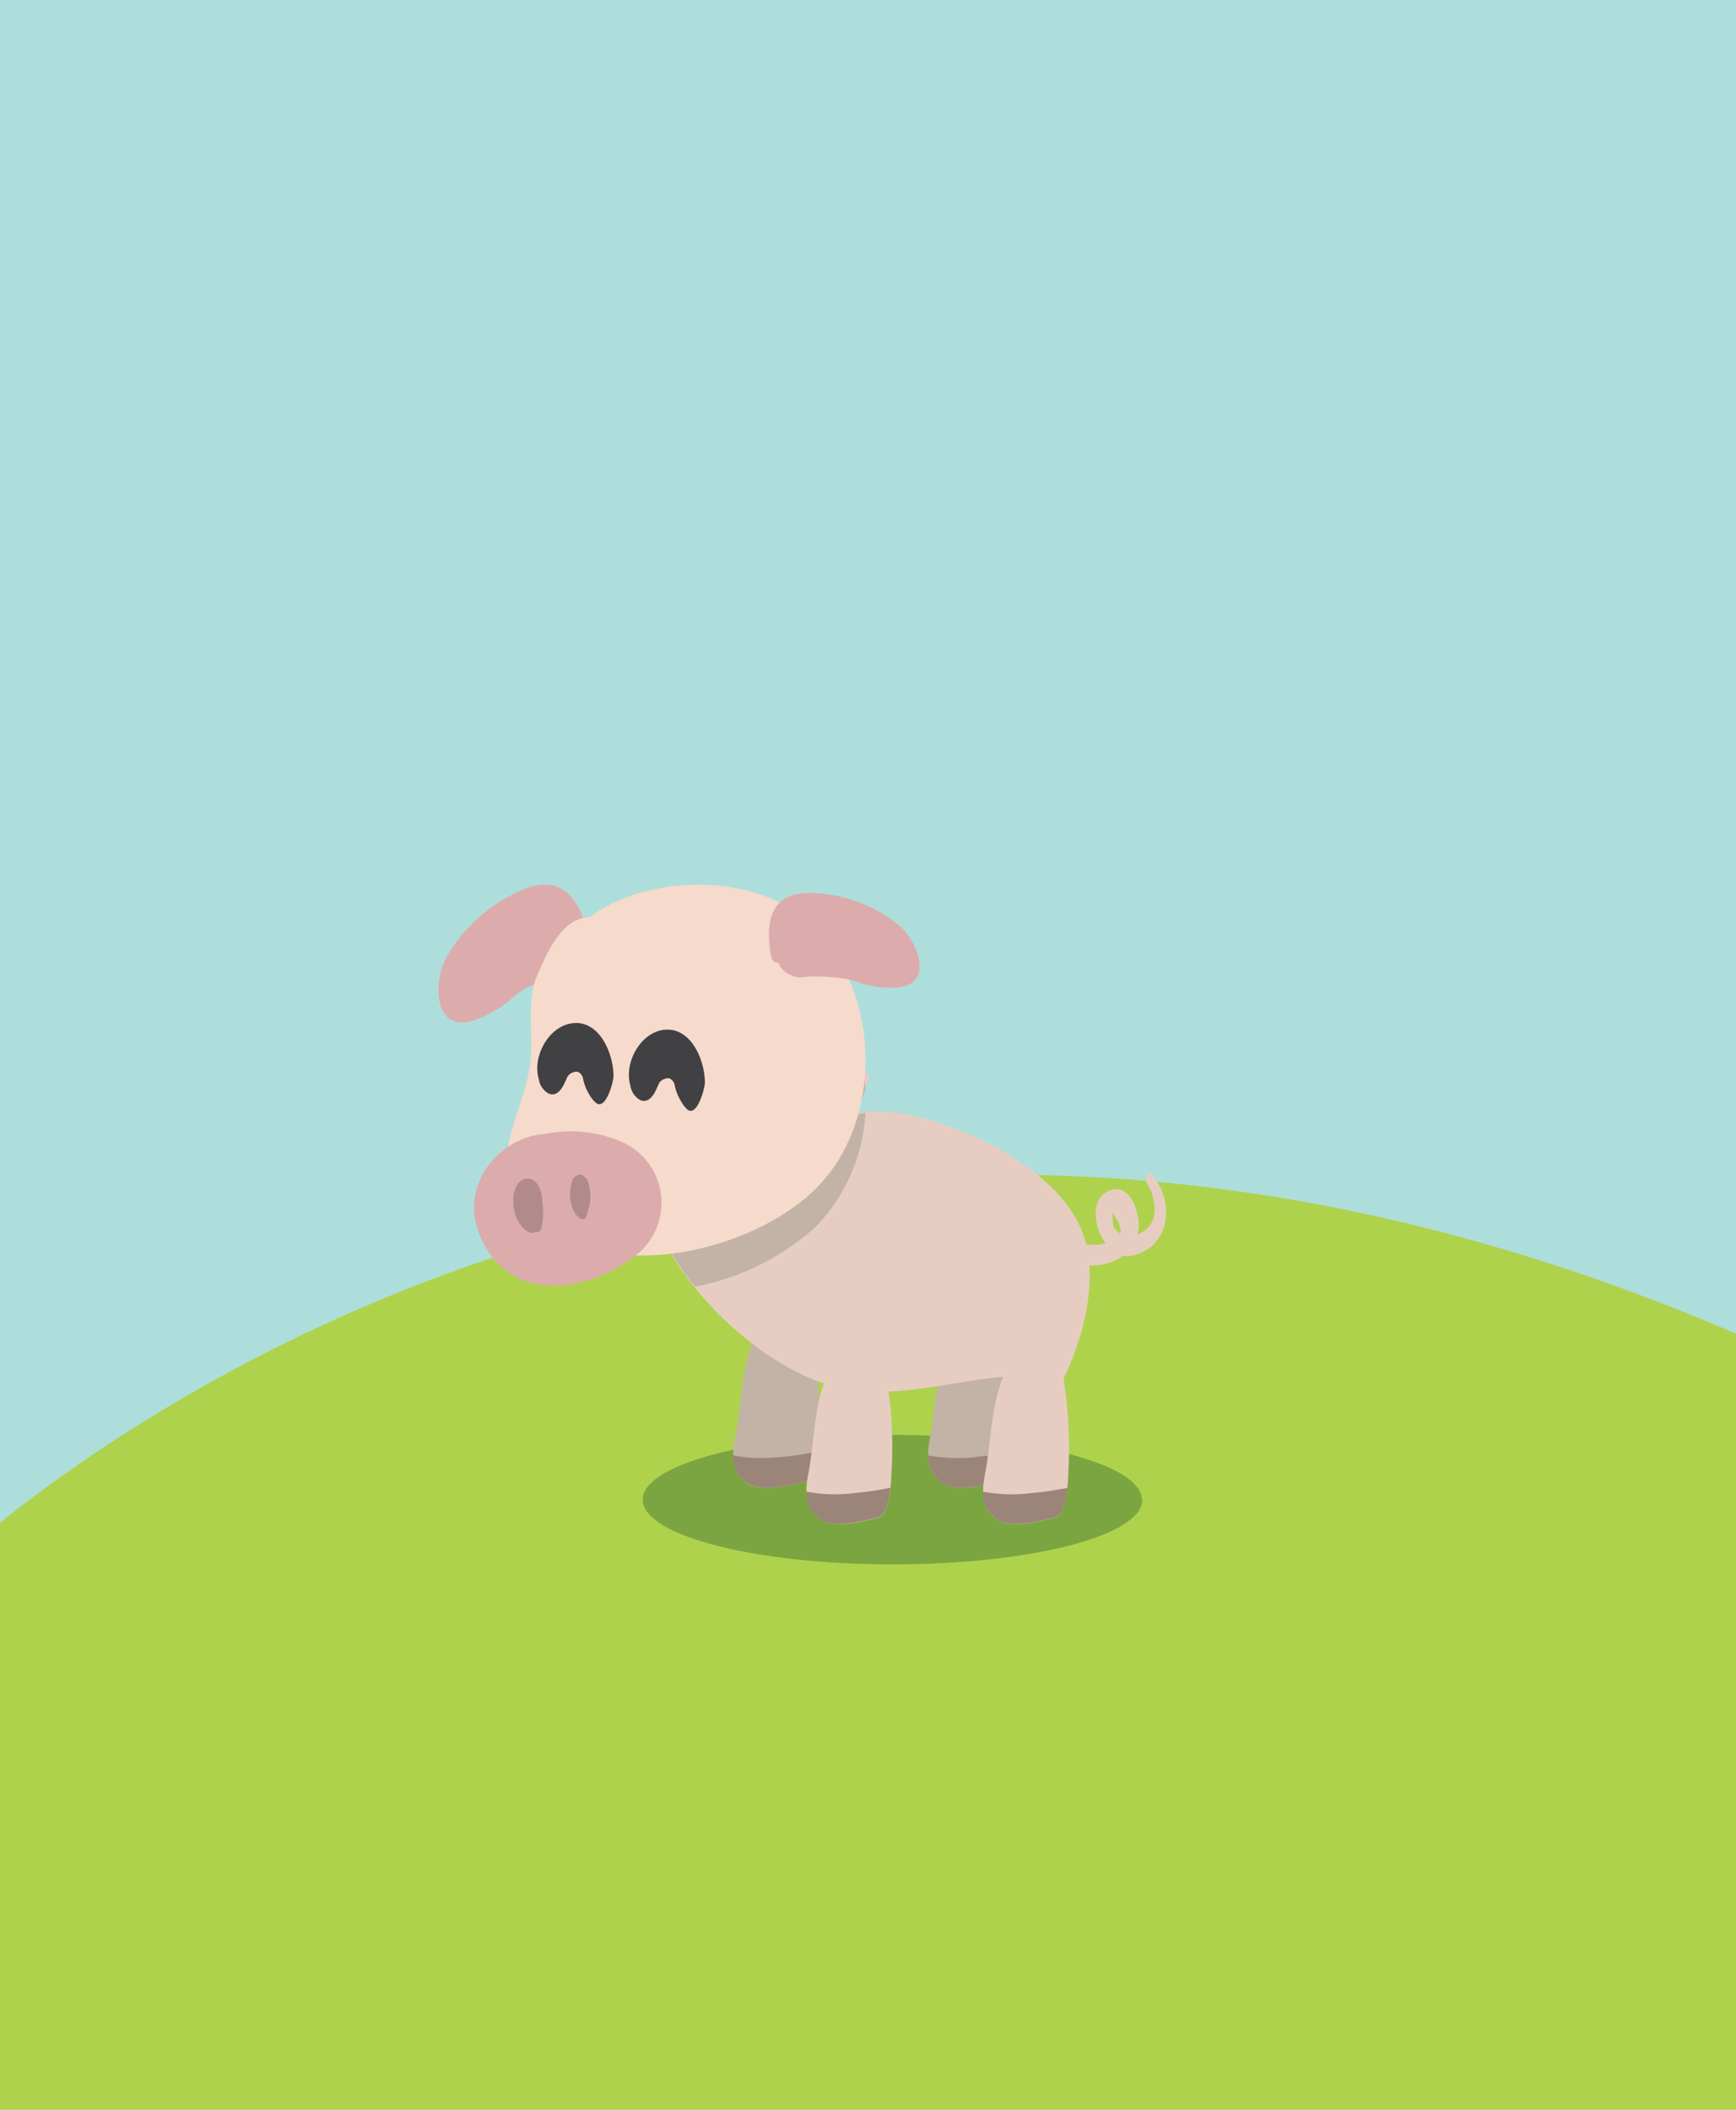 <svg xmlns="http://www.w3.org/2000/svg" viewBox="0 0 144 174.97">
  <g id="Layer_2" data-name="Layer 2">
    <g id="Layer_1-2" data-name="Layer 1">
      <path fill="#addedc" d="M0 0h144v174.97H0z"/>
      <path d="M144 175v-64.4c-74.48-32-127.75 2.69-144 15.68V175z" fill="#afd24d"/>
      <path d="M94.76 124.37c0 3-9.28 5.37-20.72 5.37s-20.73-2.4-20.73-5.37S62.59 119 74 119s20.72 2.41 20.72 5.38" fill="#7ba541"/>
      <path d="M48.42 78.62c.23-.08.48-.36.44-.58-.52-2.85-1.77-5.59-5.17-4.38a13.05 13.05 0 00-6.69 5.8c-1 1.81-1.15 6.17 2.2 5.2a9.42 9.42 0 003.52-2.09c1-.89 2.53-1.25 3.79-1.86a2.3 2.3 0 001.93-1.8 2.83 2.83 0 000-.29" fill="#dcacac"/>
      <path d="M67.49 111.38c-.08-.84-.08-3.66-2-3.66a2 2 0 00-2.09 1.72c-2 3-1.78 6.49-2.41 9.77-.24 1.27-.4 2.84 1 3.8 1.18.82 3.53.13 4.74-.12s1.13-3.81 1.2-4.57a36.82 36.82 0 00-.42-6.94" fill="#c2b3a6"/>
      <path d="M64.8 120.83a13 13 0 01-4-.13A2.7 2.7 0 0062 123c1.18.82 3.53.13 4.74-.12.73-.15 1-1.35 1.1-2.5a24 24 0 01-3 .44" fill="#9b8579"/>
      <path d="M83.65 111.38c-.08-.84-.07-3.66-2-3.66a2 2 0 00-2.09 1.72c-2 3-1.78 6.49-2.41 9.77-.24 1.27-.4 2.84 1 3.8 1.18.82 3.54.13 4.75-.12s1.13-3.81 1.2-4.57a37.69 37.69 0 00-.43-6.94" fill="#c2b3a6"/>
      <path d="M81 120.83a12.9 12.9 0 01-4-.13 2.67 2.67 0 001.13 2.3c1.18.82 3.54.13 4.75-.12.73-.15 1-1.35 1.1-2.5a24.16 24.16 0 01-3 .44" fill="#9b8579"/>
      <path d="M71.3 92.37c-.73.18 1.36-3.63.65-3.32a6.86 6.86 0 00-2.9-.82c-3.19-.18-6.13 1.25-8.61 3.11A18.46 18.46 0 0057 94.7c-.66-1.16-1.3-2.34-1.9-3.52-.27-.51-1 0-1.15.44C50.6 100.45 59 110.37 66.53 114s14-1 21.68.35c0 0 4.15-7.92 1-13.37-3.45-6-14.36-9.65-18-8.65" fill="#e7cdc1"/>
      <path d="M71.77 90.27c0-.46-.06-.91-.12-1.37a7.17 7.17 0 00-2.65-.68c-3.17-.18-6.12 1.26-8.6 3.12A18.46 18.46 0 0057 94.7c-.66-1.16-1.3-2.34-1.9-3.52-.26-.51-1 0-1.15.44-1.92 5.14.14 10.66 3.69 15.09a20.73 20.73 0 0010.06-5 14.76 14.76 0 004.09-9.41c-.15 0-.31 0-.44.08-.41.11.1-1.11.48-2.1" fill="#c2b3a6"/>
      <path d="M66.13 75.73c-4.46-3.25-12.53-3.15-17.23.33-2.14.09-3.31 2.4-4.34 4.83s-.15 5.18-.69 8c-.58 3.11-2.46 6.11-1.55 8.64 3.61 9.89 19 7.3 25.32 1.08 6.09-6 5.4-17.83-1.51-22.88" fill="#f6dacc"/>
      <path d="M88.21 114.39c-.08-.85-.07-3.67-2-3.67a2 2 0 00-2.09 1.72c-2 3-1.78 6.49-2.41 9.77-.24 1.27-.4 2.84 1 3.8 1.19.82 3.54.13 4.75-.12s1.13-3.81 1.2-4.56a37.58 37.58 0 00-.43-6.94" fill="#e7cdc1"/>
      <path d="M85.52 123.83a12.9 12.9 0 01-4-.13 2.68 2.68 0 001.18 2.3c1.18.82 3.53.13 4.74-.12.73-.15 1-1.34 1.1-2.49a23.86 23.86 0 01-3 .43" fill="#9b8579"/>
      <path d="M73.55 114.39c-.08-.85-.08-3.67-2-3.67a2 2 0 00-2.09 1.72c-2 3-1.78 6.49-2.41 9.77-.24 1.27-.4 2.84 1 3.8 1.18.82 3.53.13 4.74-.12s1.13-3.81 1.2-4.56a36.72 36.72 0 00-.42-6.94" fill="#e7cdc1"/>
      <path d="M70.86 123.83a13 13 0 01-4-.13A2.7 2.7 0 0068 126c1.18.82 3.53.13 4.74-.12.74-.15 1-1.34 1.11-2.49a24.39 24.39 0 01-3 .43" fill="#9b8579"/>
      <path d="M42.9 70.21v0M64.59 79.84a.57.57 0 01-.59-.34c-.5-2.6-.36-5.34 2.94-5.44a11.88 11.88 0 017.65 2.7c1.45 1.2 3 4.86-.15 5.14a8.51 8.51 0 01-3.69-.6 15.1 15.1 0 00-3.81-.3 2.12 2.12 0 01-2.25-.88 2.6 2.6 0 01-.1-.25M51.21 94.55a10.62 10.62 0 00-6-.51c-3.84.27-7 4.22-5.53 8.11 2.15 5.77 8.38 5.33 12.63 2.27a5.53 5.53 0 00-1.1-9.87" fill="#dcacac"/>
      <path d="M45 99.71c.1.83-.12-1 0-.15-.08-.69-.34-1.83-1.25-1.81s-1.22 1.18-1.17 1.87a3.21 3.21 0 00.89 2.31 1.28 1.28 0 00.71.32l.24-.06h-.07.19c.33 0 .43-.42.43-.69v-.1a1.68 1.68 0 00.08-.59v-.26a5 5 0 00-.06-.86M48.84 98.24a1.1 1.1 0 00-.56-.79c-.38-.15-.75.2-.84.55a3.41 3.41 0 00.06 2.21c.11.28.44.92.84.9s.33-.47.42-.66a3.63 3.63 0 00.08-2.21" fill="#b18b8c"/>
      <path d="M47.49 84.86c-2 .24-3.35 2.79-2.8 4.63a1.65 1.65 0 00.83 1.21c.65.25 1.06-.35 1.29-.84-.24.5.38-.78.24-.54a.92.92 0 01.54-.4c.46-.18.71.28.76.46a4 4 0 00.53 1.39 2.57 2.57 0 00.54.68c.82.7 1.46-1.71 1.47-2.2 0-1.86-1.15-4.66-3.4-4.39M55.09 85.4c-2 .24-3.35 2.78-2.8 4.63a1.65 1.65 0 00.83 1.21c.65.25 1.06-.35 1.29-.84-.24.5.38-.79.24-.55a.91.91 0 01.54-.39c.45-.18.71.28.76.46a4 4 0 00.53 1.39A2.75 2.75 0 0057 92c.82.69 1.45-1.71 1.47-2.2 0-1.87-1.15-4.66-3.4-4.39" fill="#414042"/>
      <path d="M95.53 97.4c-.33-.39-.58.49-.4.75.88 1.31 1.07 3.63-.78 4.2a3.23 3.23 0 00.09-1.17c-.13-1.05-.76-2.82-2.17-2.52-1.82.4-1.66 3-.56 4.46a5.38 5.38 0 01-2.26 0c-.19.52-.38 1-.58 1.56a5.13 5.13 0 003.51-.08 4.12 4.12 0 00.75-.47 2 2 0 00.8 0c3.18-.72 3.55-4.52 1.6-6.74m-2.6 4.91a1.48 1.48 0 01-.59-.6c0-.38-.06-.75-.08-1.13.56.73.78 1.31.67 1.73" fill="#e7cdc1"/>
    </g>
  </g>
</svg>

